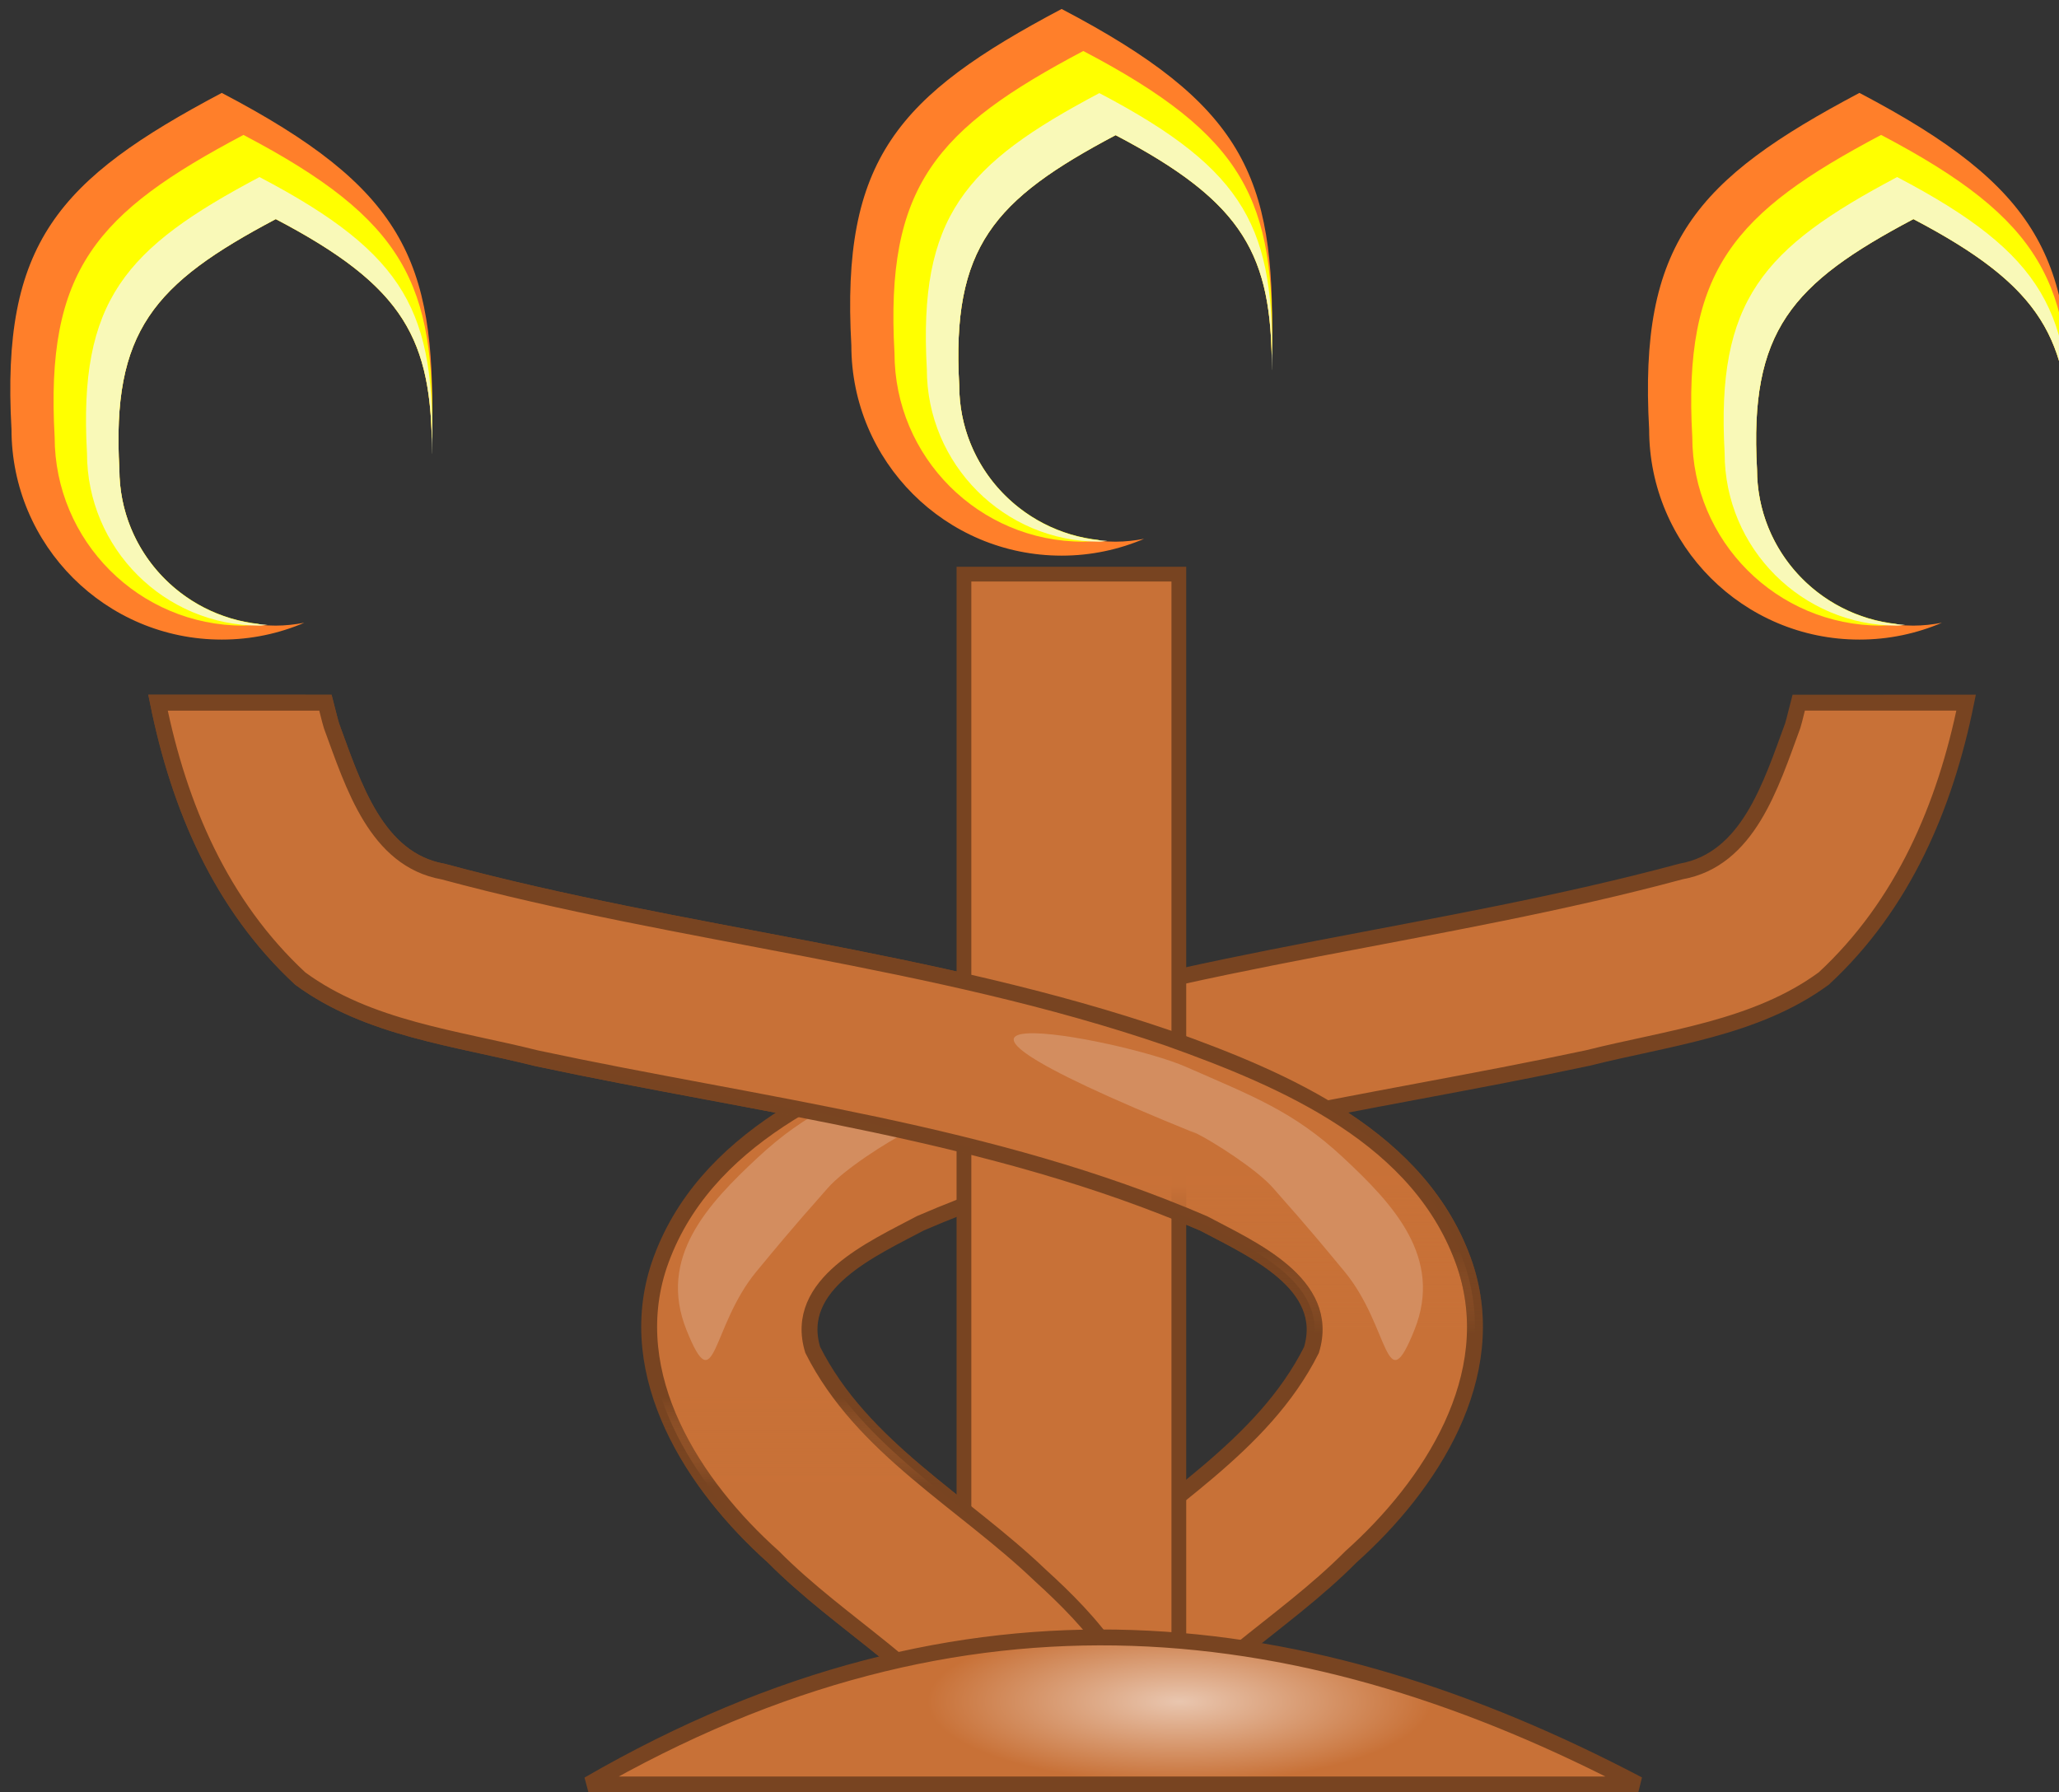 <?xml version="1.0" encoding="UTF-8" standalone="no"?>
<svg
   xmlns:dc="http://purl.org/dc/elements/1.1/"
   xmlns:cc="http://creativecommons.org/ns#"
   xmlns:rdf="http://www.w3.org/1999/02/22-rdf-syntax-ns#"
   xmlns:svg="http://www.w3.org/2000/svg"
   xmlns="http://www.w3.org/2000/svg"
   xmlns:xlink="http://www.w3.org/1999/xlink"
   xmlns:sodipodi="http://sodipodi.sourceforge.net/DTD/sodipodi-0.dtd"
   xmlns:inkscape="http://www.inkscape.org/namespaces/inkscape"
   sodipodi:docname="drawing (copy).svg"
   inkscape:version="0.92.4 5da689c313, 2019-01-14"
   id="svg8"
   version="1.1"
   viewBox="0 0 12.974 11.295"
   height="11.295mm"
   width="12.974mm"
   inkscape:export-filename="/home/ykw/drawing (copy).svg.png"
   inkscape:export-xdpi="501.48773"
   inkscape:export-ydpi="501.48773">
  <rect x="0" y="0" width="12.974" height="11.295" fill="#333333" stroke="none"/>
  <defs
     id="defs2">
    <linearGradient
       inkscape:collect="always"
       id="linearGradient862">
      <stop
         style="stop-color:#784421;stop-opacity:1;"
         offset="0"
         id="stop856" />
      <stop
         id="stop858"
         offset="0.735"
         style="stop-color:#784421;stop-opacity:0.997" />
      <stop
         style="stop-color:#784421;stop-opacity:0;"
         offset="1"
         id="stop860" />
    </linearGradient>
    <linearGradient
       id="linearGradient1023"
       inkscape:collect="always">
      <stop
         id="stop1019"
         offset="0"
         style="stop-color:#c87137;stop-opacity:1;" />
      <stop
         style="stop-color:#c87137;stop-opacity:0.998"
         offset="0.765"
         id="stop1027" />
      <stop
         id="stop1021"
         offset="1"
         style="stop-color:#c87137;stop-opacity:0;" />
    </linearGradient>
    <linearGradient
       id="linearGradient1013"
       inkscape:collect="always">
      <stop
         id="stop1009"
         offset="0"
         style="stop-color:#784421;stop-opacity:1;" />
      <stop
         style="stop-color:#784421;stop-opacity:0.997"
         offset="0.867"
         id="stop1017" />
      <stop
         id="stop1011"
         offset="1"
         style="stop-color:#784421;stop-opacity:0;" />
    </linearGradient>
    <linearGradient
       id="linearGradient1003"
       inkscape:collect="always">
      <stop
         id="stop999"
         offset="0"
         style="stop-color:#e9c6af;stop-opacity:1" />
      <stop
         id="stop1001"
         offset="1"
         style="stop-color:#c87137;stop-opacity:1" />
    </linearGradient>
    <radialGradient
       gradientUnits="userSpaceOnUse"
       gradientTransform="matrix(0.477,-3.6794559e-7,1.1750072e-7,0.154,19.741,39)"
       r="3.331"
       fy="45.739"
       fx="39.083"
       cy="45.739"
       cx="39.083"
       id="radialGradient1005"
       xlink:href="#linearGradient1003"
       inkscape:collect="always" />
    <linearGradient
       gradientUnits="userSpaceOnUse"
       y2="165"
       x2="143"
       y1="150"
       x1="143"
       id="linearGradient1015"
       xlink:href="#linearGradient1013"
       inkscape:collect="always" />
    <linearGradient
       gradientUnits="userSpaceOnUse"
       y2="165"
       x2="143"
       y1="150"
       x1="143"
       id="linearGradient1025"
       xlink:href="#linearGradient1023"
       inkscape:collect="always" />
    <linearGradient
       inkscape:collect="always"
       xlink:href="#linearGradient862"
       id="linearGradient854"
       x1="142"
       y1="174.52"
       x2="142"
       y2="166.52"
       gradientUnits="userSpaceOnUse" />
    <linearGradient
       inkscape:collect="always"
       xlink:href="#linearGradient1023"
       id="linearGradient870"
       x1="142"
       y1="174.52"
       x2="142"
       y2="166.52"
       gradientUnits="userSpaceOnUse" />
  </defs>
  <sodipodi:namedview
     inkscape:snap-object-midpoints="true"
     inkscape:window-maximized="1"
     inkscape:window-y="27"
     inkscape:window-x="0"
     inkscape:window-height="1173"
     inkscape:window-width="1920"
     inkscape:snap-bbox-midpoints="true"
     inkscape:snap-bbox-edge-midpoints="true"
     inkscape:snap-text-baseline="false"
     inkscape:bbox-nodes="true"
     inkscape:bbox-paths="true"
     inkscape:snap-bbox="true"
     inkscape:snap-global="true"
     showgrid="true"
     inkscape:document-rotation="0"
     inkscape:current-layer="layer1"
     inkscape:document-units="mm"
     inkscape:cy="9.7097198"
     inkscape:cx="18.211304"
     inkscape:zoom="16"
     inkscape:pageshadow="2"
     inkscape:pageopacity="0.0"
     borderopacity="1.0"
     bordercolor="#666666"
     pagecolor="#ffffff"
     id="base"
     fit-margin-top="0"
     fit-margin-left="0"
     fit-margin-right="0"
     fit-margin-bottom="0">
    <inkscape:grid
       id="grid833"
       type="xygrid"
       enabled="true"
       originx="-30.952"
       originy="-250.383" />
  </sodipodi:namedview>
  <g
     id="layer1"
     inkscape:groupmode="layer"
     inkscape:label="Layer 1"
     transform="translate(-30.952,-35.322)">
    <path
       inkscape:connector-curvature="0"
       id="path929"
       transform="scale(0.265)"
       d="m 120.557,150 c 0.5,2.472 1.497,4.813 3.383,6.561 1.619,1.19 3.711,1.415 5.613,1.893 5.322,1.139 10.834,1.754 15.869,3.93 1.129,0.601 3.043,1.431 2.561,3.01 -1.167,2.324 -3.584,3.612 -5.408,5.359 -1.22,1.109 -2.499,2.488 -2.467,4.25 h 3.781 c 1.278,-1.937 3.419,-3.061 5.031,-4.689 1.897,-1.696 3.591,-4.302 2.713,-6.934 -1.034,-3.03 -4.261,-4.405 -7.045,-5.4 -5.602,-1.921 -11.552,-2.425 -17.25,-3.963 -1.595,-0.285 -2.133,-2.045 -2.656,-3.467 -0.055,-0.181 -0.094,-0.366 -0.143,-0.549 z"
       style="color:#000000;font-style:normal;font-variant:normal;font-weight:normal;font-stretch:normal;font-size:medium;line-height:normal;font-family:sans-serif;font-variant-ligatures:normal;font-variant-position:normal;font-variant-caps:normal;font-variant-numeric:normal;font-variant-alternates:normal;font-feature-settings:normal;text-indent:0;text-align:start;text-decoration:none;text-decoration-line:none;text-decoration-style:solid;text-decoration-color:#000000;letter-spacing:normal;word-spacing:normal;text-transform:none;writing-mode:lr-tb;direction:ltr;text-orientation:mixed;dominant-baseline:auto;baseline-shift:baseline;text-anchor:start;white-space:normal;shape-padding:0;clip-rule:nonzero;display:inline;overflow:visible;visibility:visible;opacity:1;isolation:auto;mix-blend-mode:normal;color-interpolation:sRGB;color-interpolation-filters:linearRGB;solid-color:#000000;solid-opacity:1;vector-effect:none;fill:#c87137;fill-opacity:1;fill-rule:nonzero;stroke:#784421;stroke-width:0.378;stroke-linecap:butt;stroke-linejoin:miter;stroke-miterlimit:4;stroke-dasharray:none;stroke-dashoffset:0;stroke-opacity:1;color-rendering:auto;image-rendering:auto;shape-rendering:auto;text-rendering:auto;enable-background:accumulate" />
    <circle
       r="0.661"
       cy="45.641"
       cx="37.703"
       id="path845"
       style="opacity:1;fill:#000000;fill-opacity:1;stroke:none;stroke-width:0.187;stroke-linecap:square;stroke-linejoin:round;stroke-miterlimit:4;stroke-dasharray:none;stroke-opacity:1;paint-order:stroke markers fill" />
    <path
       inkscape:connector-curvature="0"
       id="path932"
       transform="scale(0.265)"
       d="m 159.568,150 c -0.049,0.182 -0.086,0.367 -0.141,0.547 -0.523,1.422 -1.061,3.182 -2.656,3.467 -5.698,1.538 -11.65,2.042 -17.252,3.963 -2.784,0.995 -6.011,2.37 -7.045,5.4 -0.879,2.632 0.818,5.238 2.715,6.934 1.612,1.628 3.753,2.753 5.031,4.689 H 144 c 0.033,-1.762 -1.247,-3.141 -2.467,-4.25 -1.824,-1.748 -4.241,-3.036 -5.408,-5.359 -0.482,-1.579 1.434,-2.411 2.562,-3.012 5.035,-2.175 10.547,-2.791 15.869,-3.93 1.902,-0.478 3.992,-0.701 5.611,-1.891 1.885,-1.747 2.882,-4.087 3.383,-6.559 z"
       style="color:#000000;font-style:normal;font-variant:normal;font-weight:normal;font-stretch:normal;font-size:medium;line-height:normal;font-family:sans-serif;font-variant-ligatures:normal;font-variant-position:normal;font-variant-caps:normal;font-variant-numeric:normal;font-variant-alternates:normal;font-feature-settings:normal;text-indent:0;text-align:start;text-decoration:none;text-decoration-line:none;text-decoration-style:solid;text-decoration-color:#000000;letter-spacing:normal;word-spacing:normal;text-transform:none;writing-mode:lr-tb;direction:ltr;text-orientation:mixed;dominant-baseline:auto;baseline-shift:baseline;text-anchor:start;white-space:normal;shape-padding:0;clip-rule:nonzero;display:inline;overflow:visible;visibility:visible;opacity:1;isolation:auto;mix-blend-mode:normal;color-interpolation:sRGB;color-interpolation-filters:linearRGB;solid-color:#000000;solid-opacity:1;vector-effect:none;fill:#c87137;fill-opacity:1;fill-rule:nonzero;stroke:#784421;stroke-width:0.378;stroke-linecap:butt;stroke-linejoin:miter;stroke-miterlimit:4;stroke-dasharray:none;stroke-dashoffset:0;stroke-opacity:1;color-rendering:auto;image-rendering:auto;shape-rendering:auto;text-rendering:auto;enable-background:accumulate"
       inkscape:export-xdpi="775.4762"
       inkscape:export-ydpi="775.4762" />
    <path
       inkscape:connector-curvature="0"
       id="path857"
       d="M 37.026,46.318 V 38.94 H 38.38 V 46.318 Z"
       style="fill:#c87137;stroke:#784421;stroke-width:0.093;stroke-linecap:butt;stroke-linejoin:miter;stroke-miterlimit:4;stroke-dasharray:none;stroke-opacity:1" />
    <use
       transform="matrix(-1,0,0,1,75.142,0)"
       height="100%"
       width="100%"
       id="use1061"
       xlink:href="#path1059"
       y="0"
       x="0" />
    <path
       style="color:#000000;font-style:normal;font-variant:normal;font-weight:normal;font-stretch:normal;font-size:medium;line-height:normal;font-family:sans-serif;font-variant-ligatures:normal;font-variant-position:normal;font-variant-caps:normal;font-variant-numeric:normal;font-variant-alternates:normal;font-feature-settings:normal;text-indent:0;text-align:start;text-decoration:none;text-decoration-line:none;text-decoration-style:solid;text-decoration-color:#000000;letter-spacing:normal;word-spacing:normal;text-transform:none;writing-mode:lr-tb;direction:ltr;text-orientation:mixed;dominant-baseline:auto;baseline-shift:baseline;text-anchor:start;white-space:normal;shape-padding:0;clip-rule:nonzero;display:inline;overflow:visible;visibility:visible;opacity:1;isolation:auto;mix-blend-mode:normal;color-interpolation:sRGB;color-interpolation-filters:linearRGB;solid-color:#000000;solid-opacity:1;vector-effect:none;fill:url(#linearGradient1025);fill-opacity:1;fill-rule:nonzero;stroke:url(#linearGradient1015);stroke-width:0.378;stroke-linecap:butt;stroke-linejoin:miter;stroke-miterlimit:4;stroke-dasharray:none;stroke-dashoffset:0;stroke-opacity:1;color-rendering:auto;image-rendering:auto;shape-rendering:auto;text-rendering:auto;enable-background:accumulate"
       d="m 120.557,150 c 0.5,2.472 1.497,4.813 3.383,6.561 1.619,1.19 3.711,1.415 5.613,1.893 5.322,1.139 10.834,1.754 15.869,3.93 1.129,0.601 3.043,1.431 2.561,3.01 -1.167,2.324 -3.584,3.612 -5.408,5.359 -1.22,1.109 -2.499,2.488 -2.467,4.25 h 3.781 c 1.278,-1.937 3.419,-3.061 5.031,-4.689 1.897,-1.696 3.591,-4.302 2.713,-6.934 -1.034,-3.03 -4.261,-4.405 -7.045,-5.4 -5.602,-1.921 -11.552,-2.425 -17.25,-3.963 -1.595,-0.285 -2.133,-2.045 -2.656,-3.467 -0.055,-0.181 -0.094,-0.366 -0.143,-0.549 z"
       transform="scale(0.265)"
       id="path1007"
       inkscape:connector-curvature="0" />
    <g
       id="g942"
       transform="translate(5.824,4.366)">
      <path
         inkscape:connector-curvature="0"
         id="path934"
         transform="matrix(0.265,0,0,0.265,-10.877,-4.939)"
         d="m 161.111,135.666 c -3.897,2.063 -5.249,3.575 -5,8 0,2.761 2.239,5 5,5 0.697,0 1.358,-0.143 1.961,-0.4 -0.22,0.041 -0.446,0.068 -0.678,0.068 -2.054,0 -3.719,-1.665 -3.719,-3.719 -0.185,-3.29 0.821,-4.415 3.719,-5.949 2.901,1.521 3.637,2.712 3.709,5.143 0.001,-0.048 0.008,-0.095 0.008,-0.143 0.081,-4.039 -0.684,-5.737 -5,-8 z"
         style="opacity:1;fill:#ff7f2a;fill-opacity:1;stroke:none;stroke-width:0.707;stroke-linecap:square;stroke-linejoin:round;stroke-miterlimit:4;stroke-dasharray:none;stroke-opacity:1;paint-order:stroke markers fill" />
      <path
         inkscape:connector-curvature="0"
         id="path936"
         transform="matrix(0.265,0,0,0.265,-10.877,-4.939)"
         d="m 161.625,136.666 c -3.498,1.851 -4.712,3.209 -4.488,7.18 0,2.478 2.01,4.488 4.488,4.488 0.132,0 0.256,-0.028 0.385,-0.039 -1.87,-0.195 -3.334,-1.758 -3.334,-3.68 -0.185,-3.29 0.821,-4.415 3.719,-5.949 2.938,1.541 3.656,2.746 3.711,5.24 2.8e-4,-0.021 0.006,-0.04 0.006,-0.061 0.073,-3.625 -0.613,-5.148 -4.486,-7.18 z"
         style="opacity:1;fill:#ffff00;fill-opacity:1;stroke:none;stroke-width:0.634;stroke-linecap:square;stroke-linejoin:round;stroke-miterlimit:4;stroke-dasharray:none;stroke-opacity:1;paint-order:stroke markers fill" />
      <path
         inkscape:connector-curvature="0"
         id="path938"
         transform="matrix(0.265,0,0,0.265,-10.877,-4.939)"
         d="m 162.01,137.666 c -3.198,1.692 -4.308,2.934 -4.104,6.564 0,2.266 1.838,4.104 4.104,4.104 0.066,0 0.127,-0.017 0.191,-0.019 -1.962,-0.103 -3.525,-1.712 -3.525,-3.699 -0.185,-3.29 0.821,-4.415 3.719,-5.949 3.071,1.61 3.717,2.853 3.715,5.586 3e-5,-0.007 0.002,-0.014 0.002,-0.021 0.067,-3.315 -0.56,-4.707 -4.102,-6.564 z"
         style="opacity:1;fill:#f9f9b8;fill-opacity:1;stroke:none;stroke-width:0.58;stroke-linecap:square;stroke-linejoin:round;stroke-miterlimit:4;stroke-dasharray:none;stroke-opacity:1;paint-order:stroke markers fill" />
      <path
         style="opacity:1;fill:none;fill-opacity:1;stroke:none;stroke-width:0.139;stroke-linecap:square;stroke-linejoin:round;stroke-miterlimit:4;stroke-dasharray:none;stroke-opacity:1;paint-order:stroke markers fill"
         d="m 32.09,31.75 c -0.767,0.406 -1.033,0.703 -0.984,1.574 0,0.543 0.44,0.984 0.984,0.984 0.543,0 0.984,-0.44 0.984,-0.984 0.016,-0.795 -0.135,-1.129 -0.984,-1.574 z"
         id="path940"
         inkscape:connector-curvature="0"
         sodipodi:nodetypes="ccscc" />
    </g>
    <use
       transform="translate(-5.292,0.529)"
       height="100%"
       width="100%"
       id="use995"
       xlink:href="#g942"
       y="0"
       x="0" />
    <use
       transform="translate(10.319)"
       height="100%"
       width="100%"
       id="use997"
       xlink:href="#use995"
       y="0"
       x="0" />
    <path
       sodipodi:nodetypes="ssssssssss"
       style="color:#000000;font-style:normal;font-variant:normal;font-weight:normal;font-stretch:normal;font-size:medium;line-height:normal;font-family:sans-serif;font-variant-ligatures:normal;font-variant-position:normal;font-variant-caps:normal;font-variant-numeric:normal;font-variant-alternates:normal;font-feature-settings:normal;text-indent:0;text-align:start;text-decoration:none;text-decoration-line:none;text-decoration-style:solid;text-decoration-color:#000000;letter-spacing:normal;word-spacing:normal;text-transform:none;writing-mode:lr-tb;direction:ltr;text-orientation:mixed;dominant-baseline:auto;baseline-shift:baseline;text-anchor:start;white-space:normal;shape-padding:0;clip-rule:nonzero;display:inline;overflow:visible;visibility:visible;opacity:1;isolation:auto;mix-blend-mode:normal;color-interpolation:sRGB;color-interpolation-filters:linearRGB;solid-color:#000000;solid-opacity:1;vector-effect:none;fill:#d38d5f;fill-opacity:1;fill-rule:nonzero;stroke:none;stroke-width:1;stroke-linecap:butt;stroke-linejoin:miter;stroke-miterlimit:4;stroke-dasharray:none;stroke-dashoffset:0;stroke-opacity:1;color-rendering:auto;image-rendering:auto;shape-rendering:auto;text-rendering:auto;enable-background:accumulate"
       d="m 38.49,42.465 c 2.75e-4,0 -0.091,-0.045 0.002,0 0.093,0.045 0.381,0.225 0.486,0.348 0.105,0.122 0.158,0.173 0.446,0.522 0.288,0.349 0.256,0.827 0.44,0.369 0.184,-0.458 -0.135,-0.795 -0.448,-1.087 -0.313,-0.292 -0.568,-0.386 -0.991,-0.572 -0.423,-0.186 -2.252,-0.517 0.064,0.42 0,10e-7 -2.56e-4,-1.03e-4 -10e-7,0 0,10e-7 3e-6,0 4e-6,0 z"
       id="path1059"
       inkscape:connector-curvature="0" />
    <path
       inkscape:export-ydpi="775.4762"
       inkscape:export-xdpi="775.4762"
       style="color:#000000;font-style:normal;font-variant:normal;font-weight:normal;font-stretch:normal;font-size:medium;line-height:normal;font-family:sans-serif;font-variant-ligatures:normal;font-variant-position:normal;font-variant-caps:normal;font-variant-numeric:normal;font-variant-alternates:normal;font-feature-settings:normal;text-indent:0;text-align:start;text-decoration:none;text-decoration-line:none;text-decoration-style:solid;text-decoration-color:#000000;letter-spacing:normal;word-spacing:normal;text-transform:none;writing-mode:lr-tb;direction:ltr;text-orientation:mixed;dominant-baseline:auto;baseline-shift:baseline;text-anchor:start;white-space:normal;shape-padding:0;clip-rule:nonzero;display:inline;overflow:visible;visibility:visible;opacity:1;isolation:auto;mix-blend-mode:normal;color-interpolation:sRGB;color-interpolation-filters:linearRGB;solid-color:#000000;solid-opacity:1;vector-effect:none;fill:url(#linearGradient870);fill-opacity:1;fill-rule:nonzero;stroke:url(#linearGradient854);stroke-width:0.378;stroke-linecap:butt;stroke-linejoin:miter;stroke-miterlimit:4;stroke-dasharray:none;stroke-dashoffset:0;stroke-opacity:1;color-rendering:auto;image-rendering:auto;shape-rendering:auto;text-rendering:auto;enable-background:accumulate"
       d="m 159.568,150 c -0.049,0.182 -0.086,0.367 -0.141,0.547 -0.523,1.422 -1.061,3.182 -2.656,3.467 -5.698,1.538 -11.65,2.042 -17.252,3.963 -2.784,0.995 -6.011,2.37 -7.045,5.4 -0.879,2.632 0.818,5.238 2.715,6.934 1.612,1.628 3.753,2.753 5.031,4.689 H 144 c 0.033,-1.762 -1.247,-3.141 -2.467,-4.25 -1.824,-1.748 -4.241,-3.036 -5.408,-5.359 -0.482,-1.579 1.434,-2.411 2.562,-3.012 5.035,-2.175 10.547,-2.791 15.869,-3.93 1.902,-0.478 3.992,-0.701 5.611,-1.891 1.885,-1.747 2.882,-4.087 3.383,-6.559 z"
       transform="scale(0.265)"
       id="path846"
       inkscape:connector-curvature="0" />
    <path
       sodipodi:nodetypes="ccc"
       inkscape:connector-curvature="0"
       id="path901"
       d="m 34.66,46.567 c 2.381,-1.377 4.549,-1.085 6.615,0 z"
       style="fill:url(#radialGradient1005);fill-opacity:1;stroke:#784421;stroke-width:0.1;stroke-linecap:butt;stroke-linejoin:bevel;stroke-miterlimit:4;stroke-dasharray:none;stroke-opacity:1" />
  </g>
</svg>
